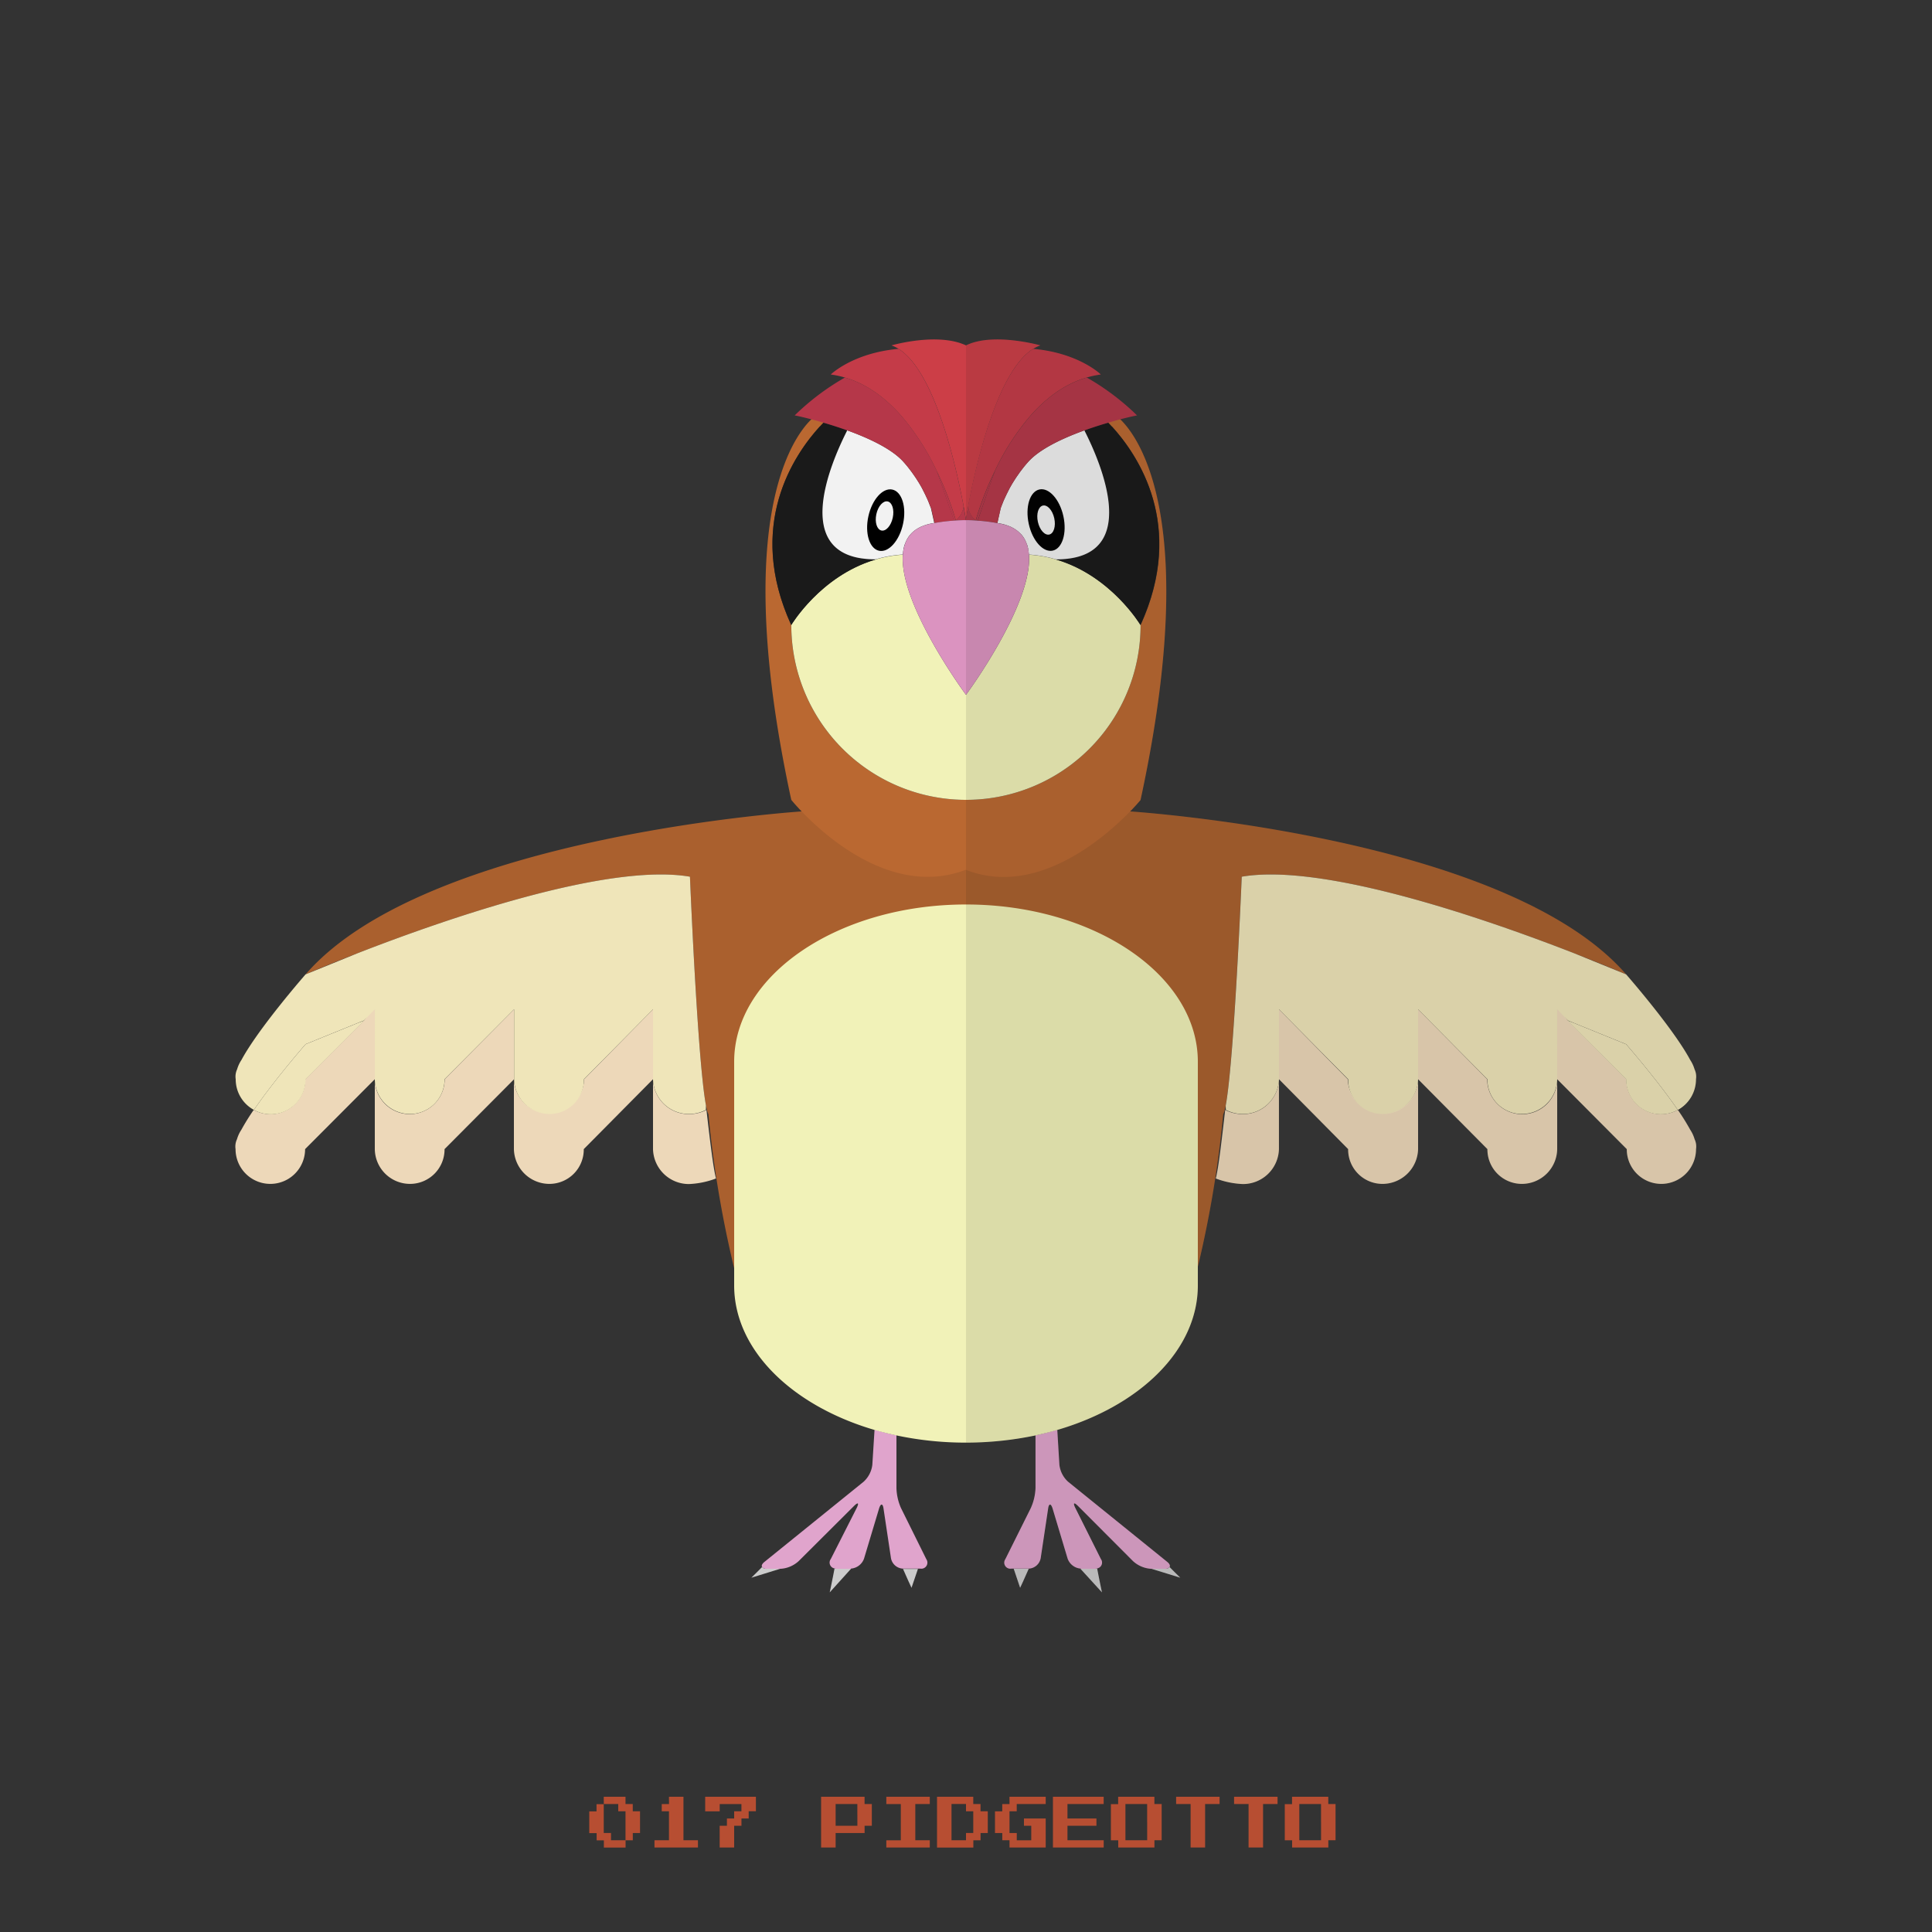 <?xml version="1.0" ?><svg id="pkft" viewBox="0 0 500 500" xmlns="http://www.w3.org/2000/svg"><rect x="0" y="0" width="500" height="500" fill="#333333" stroke="none"/><defs><style>.cls-1{fill:#ccc;}.cls-2{fill:#aa602e;}.cls-3{fill:none;}.cls-4{fill:#cc3e47;}.cls-5{fill:#db93c0;}.cls-15,.cls-6{fill:#1a1a1a;}.cls-7{fill:#f1f2b8;}.cls-8{fill:#ba6831;}.cls-9{fill:#f2f2f2;}.cls-10{fill:#b53749;}.cls-11{fill:#c43b48;}.cls-12{fill:#e0a4cc;}.cls-13{fill:#edd8b9;}.cls-14{fill:#efe5b9;}.cls-15{opacity:0.1;}.cls-16{fill:#b74e32;}</style></defs><title/><path class="cls-1" d="M197.22,405.55c-1.18,1.21-2.77,2.76-2.77,2.76l7.46-2.31h-3.47A1.43,1.43,0,0,1,197.22,405.55Z"/><path class="cls-1" d="M216.54,406a2.48,2.48,0,0,1-.56-0.11c-0.43,2.38-1.25,6.22-1.25,6.22l5.56-6.16s-0.09,0-.14,0h-3.62Z"/><path class="cls-1" d="M233.68,406c0.82,1.92,2.22,4.92,2.22,4.92l1.66-4.88h-3.85S233.7,406,233.68,406Z"/><path class="cls-2" d="M214.59,207.1a25.05,25.05,0,0,0-6.24,2.83S110.43,216,79.08,252.17c0,0,5.22-2.27,13.4-5.45,21.78-8.49,64.6-23.53,86.08-19.83,0,0,2.12,51.22,4.39,60.32a4.94,4.94,0,0,0,.39,1.14v0a282.5,282.5,0,0,0,7.8,44.41l37-5.46L250,259.41v-41.6Z"/><path class="cls-3" d="M240.9,131.34l0.08,0.23,0-.07Z"/><path class="cls-3" d="M240.65,130.7c-0.14-.37-0.29-0.75-0.44-1.11C240.36,130,240.51,130.33,240.65,130.7Z"/><path class="cls-3" d="M237.2,123.93c-0.21-.32-0.42-0.63-0.64-0.94C236.78,123.3,237,123.61,237.2,123.93Z"/><path class="cls-3" d="M236.15,122.4c-0.24-.34-0.5-0.66-0.75-1C235.65,121.73,235.9,122.06,236.15,122.4Z"/><path class="cls-3" d="M239.9,128.89c-0.15-.34-0.31-0.68-0.47-1C239.59,128.21,239.75,128.55,239.9,128.89Z"/><path class="cls-3" d="M238.18,125.52c-0.18-.32-0.37-0.63-0.57-0.94C237.8,124.89,238,125.21,238.18,125.52Z"/><path class="cls-3" d="M239.08,127.17q-0.25-.49-0.51-1Q238.83,126.69,239.08,127.17Z"/><path class="cls-3" d="M233.82,119.51q0.62,0.69,1.2,1.41Q234.44,120.2,233.82,119.51Z"/><path class="cls-4" d="M240.21,129.59c-0.1-.23-0.2-0.46-0.31-0.69C240,129.12,240.11,129.35,240.21,129.59Z"/><path class="cls-4" d="M236.56,123l-0.42-.6Z"/><path class="cls-4" d="M239.43,127.87l-0.35-.7Z"/><path class="cls-4" d="M237.61,124.58l-0.41-.65Z"/><path class="cls-4" d="M240.9,131.34c-0.08-.22-0.17-0.43-0.25-0.64C240.73,130.91,240.82,131.13,240.9,131.34Z"/><path class="cls-4" d="M235.39,121.4l-0.37-.48Z"/><path class="cls-4" d="M238.56,126.21l-0.39-.68Z"/><path class="cls-5" d="M242.34,137.79l0,0C242.35,137.91,242.36,137.9,242.34,137.79Z"/><path class="cls-4" d="M230.71,89.39a9,9,0,0,1,1.84.89,12.12,12.12,0,0,1,1.52,1.14c8.66,7.57,13.67,30.71,15.32,39.62,0.41,2.22.62,3.56,0.62,3.56V89.39C242.61,85.92,230.71,89.39,230.71,89.39Z"/><path class="cls-6" d="M242.34,137.79l0,0C242.35,137.91,242.36,137.9,242.34,137.79Z"/><path class="cls-7" d="M235.68,138.27l-0.2.23Z"/><path class="cls-7" d="M234.86,139.4l-0.13.24Z"/><path class="cls-7" d="M236.73,137.29l-0.28.22Z"/><path class="cls-7" d="M234.53,140l-0.1.23Z"/><path class="cls-7" d="M240.89,135.52c-0.31.06-.62,0.14-0.91,0.22C240.27,135.66,240.57,135.59,240.89,135.52Z"/><path class="cls-7" d="M239.7,135.83l-0.55.18Z"/><path class="cls-7" d="M234.26,140.66l-0.08.22Z"/><path class="cls-7" d="M238.82,136.14l-0.45.18Z"/><path class="cls-7" d="M237.36,136.87l-0.33.21Z"/><path class="cls-7" d="M238.05,136.48l-0.38.2Z"/><path class="cls-7" d="M235.24,138.82l-0.16.24Z"/><path class="cls-7" d="M235.94,138l0.24-.23Z"/><path class="cls-7" d="M233.74,142.79v0Z"/><path class="cls-7" d="M233.86,142.05l0,0.16Z"/><path class="cls-7" d="M234,141.34l-0.05.2Z"/><path class="cls-6" d="M238.38,136.32l-0.32.16Z"/><path class="cls-6" d="M234.43,140.25c-0.06.14-.12,0.28-0.17,0.42C234.31,140.52,234.37,140.38,234.43,140.25Z"/><path class="cls-6" d="M237.67,136.68l-0.31.19Z"/><path class="cls-6" d="M234.72,139.64l-0.19.38Z"/><path class="cls-6" d="M241,131.5l-0.06-.16,0.08,0.23Z"/><path class="cls-6" d="M239.15,136l-0.32.13Z"/><path class="cls-6" d="M235.68,138.27l0.26-.28Z"/><path class="cls-6" d="M240,135.74l-0.28.09Z"/><path class="cls-6" d="M235.48,138.51l-0.24.31Z"/><path class="cls-6" d="M237,137.07l-0.3.22Z"/><path class="cls-6" d="M235.07,139.05l-0.22.35Z"/><path class="cls-6" d="M234.18,140.88c-0.05.15-.1,0.3-0.15,0.46C234.08,141.19,234.13,141,234.18,140.88Z"/><path class="cls-6" d="M233.83,142.22c0,0.19-.07.38-0.1,0.57C233.76,142.59,233.8,142.4,233.83,142.22Z"/><path class="cls-6" d="M236.45,137.51l-0.28.25Z"/><path class="cls-6" d="M233.72,142.89c0,0.21-.05.43-0.07,0.65C233.67,143.33,233.7,143.11,233.72,142.89Z"/><path class="cls-6" d="M234,141.54c0,0.17-.09.34-0.12,0.51C233.9,141.88,233.94,141.71,234,141.54Z"/><path class="cls-8" d="M250,207a45.22,45.22,0,0,1-45.22-45.22c-11.71-25.62.5-43.83,7.34-51.34l0.82,0.13,0.26-1.46-1.67-.54-0.42-1S186.7,123.31,204.78,207c0,0,21.7,27.12,45.22,18.08V207Z"/><path class="cls-7" d="M233.66,143.55a32,32,0,0,0-7.27,1.31c-14.08,4.24-21.6,16.88-21.6,16.88A45.22,45.22,0,0,0,250,207V179.82S232.69,156.48,233.66,143.55Z"/><path class="cls-6" d="M219.33,111.4c-2.18-.79-4.33-1.47-6.25-2l-0.84.89c-6.81,7.42-19.24,25.7-7.46,51.47,0,0,7.52-12.64,21.6-16.88l0.27-.07C204.25,144.81,215,120,219.33,111.4Z"/><path class="cls-9" d="M233.66,143.55c0-.22,0-0.44.07-0.65v-0.11c0-.19.06-0.38,0.1-0.57l0-.16c0-.17.08-0.34,0.12-0.51l0.05-.2c0-.16.09-0.31,0.15-0.46l0.08-.22c0.05-.14.11-0.28,0.17-0.42l0.1-.23,0.19-.38,0.13-.24,0.22-.35,0.16-.24,0.24-.31,0.2-.23,0.26-.28,0.24-.23,0.28-.25,0.28-.22,0.3-.22,0.33-.21,0.31-.19,0.38-.2,0.32-.16,0.45-.18,0.32-.13,0.55-.18,0.28-.09c0.29-.08.59-0.15,0.91-0.22l0.93-.17c-0.35-1.59-.76-3.42-0.85-3.79l-0.08-.23c-0.08-.22-0.17-0.43-0.25-0.64-0.14-.37-0.29-0.75-0.44-1.11s-0.2-.46-0.31-0.69-0.31-.68-0.47-1l-0.35-.7q-0.25-.49-0.51-1l-0.39-.68c-0.18-.32-0.37-0.63-0.57-0.94l-0.41-.65c-0.21-.32-0.42-0.63-0.64-0.94l-0.42-.6c-0.24-.34-0.5-0.66-0.75-1l-0.37-.48q-0.58-.72-1.2-1.41c-3-3.32-8.87-6.07-14.5-8.11-4.36,8.56-15.08,33.4,7.33,33.38a31.87,31.87,0,0,1,7-1.24h0Z"/><ellipse cx="229.2" cy="134.61" rx="8.1" ry="4.59" transform="translate(48.87 329.88) rotate(-77.7)"/><ellipse class="cls-9" cx="229.2" cy="134.61" rx="3.84" ry="2.17" transform="matrix(0.21, -0.98, 0.98, 0.21, 48.87, 329.88)"/><path class="cls-10" d="M247.37,134.69a81.68,81.68,0,0,0-5-12.89c2.37,6.57,4.49,12.93,4.49,12.93,1-.07,2.07-0.12,3.11-0.12,0,0-.2-1.34-0.62-3.56A5.61,5.61,0,0,1,247.37,134.69Z"/><path class="cls-10" d="M242.4,121.8a63.28,63.28,0,0,0-9.2-14.25c-3.93-4.45-8.74-8.16-14.54-9.84a63.6,63.6,0,0,0-13,9.8c0.15,0,3.25.65,7.4,1.86,6.86,2,16.62,5.54,20.74,10.14q0.62,0.69,1.2,1.41l0.37,0.48c0.26,0.33.51,0.66,0.75,1l0.42,0.6c0.22,0.31.43,0.62,0.64,0.94l0.41,0.65c0.19,0.31.38,0.62,0.57,0.94l0.39,0.68q0.26,0.48.51,1l0.35,0.7c0.16,0.34.32,0.68,0.47,1s0.21,0.46.31,0.69,0.3,0.74.44,1.11c0.08,0.21.17,0.43,0.25,0.64L241,131.5l0,0.07c0.08,0.37.5,2.2,0.85,3.79a46.37,46.37,0,0,1,5.07-.63S244.77,128.37,242.4,121.8Z"/><path class="cls-11" d="M234.06,91.42a12.12,12.12,0,0,0-1.52-1.14C220.67,91.35,215,96.92,215,96.92a24.22,24.22,0,0,1,3.64.78c5.79,1.68,10.61,5.4,14.54,9.84a63.28,63.28,0,0,1,9.2,14.25,81.68,81.68,0,0,1,5,12.89,5.61,5.61,0,0,0,2-3.64C247.73,122.13,242.72,99,234.06,91.42Z"/><path class="cls-5" d="M246.89,134.73a46.37,46.37,0,0,0-5.07.63l-0.93.17c-4.88,1-6.93,4-7.23,8-1,12.93,16.34,36.28,16.34,36.28V134.61C249,134.61,247.92,134.65,246.89,134.73Zm-4.55,3.06c0,0.11,0,.11,0,0Z"/><path class="cls-12" d="M239.74,403.53l-6.57-13.26a13.75,13.75,0,0,1-1.17-5.16V371.44c-2-.42-3.84-0.9-5.67-1.44l-0.57,9.08a7.06,7.06,0,0,1-2.28,4.41L197.86,404.2c-0.65.52-.84,1-0.63,1.35a1.43,1.43,0,0,0,1.23.45h3.62a7.6,7.6,0,0,0,4.63-2L221,389.76c1.06-1.05,1.37-.84.71,0.5L215,403.49a1.53,1.53,0,0,0,.94,2.41,2.48,2.48,0,0,0,.56.11h3.62s0.09-.06.14-0.06a3.91,3.91,0,0,0,3.36-2.61l3.87-12.9c0.43-1.43,1-1.4,1.18.08l1.91,12.72a3.3,3.3,0,0,0,3.08,2.72s0,0,0,0h4.52A1.57,1.57,0,0,0,239.74,403.53Z"/><path class="cls-7" d="M190,274.78v57.88c0,16.73,15,31.1,36.13,37.35,1.83,0.54,3.78,1,5.7,1.44A86.29,86.29,0,0,0,250,373.35V234.08C217,234.08,190,252.3,190,274.78Z"/><path class="cls-3" d="M79.08,252.17l13.4-5.45C84.3,249.9,79.08,252.17,79.08,252.17Z"/><path class="cls-3" d="M94.1,264.11L97,263v-1.79Z"/><path class="cls-13" d="M94.19,264.11L79,279.3a9,9,0,0,1-13.34,7.94,57.63,57.63,0,0,0-3.19,5.13,9,9,0,0,0-1.14,2.46,4.43,4.43,0,0,0-.37,2.56,9,9,0,1,0,18,0L97,279.3V260.76C96,261.14,94.85,263.41,94.19,264.11Z"/><path class="cls-13" d="M180.13,270.63c0.51,6.61,1.08,12.25,1.66,15.36C181.22,281.07,180.65,275.76,180.13,270.63Z"/><path class="cls-13" d="M115.08,279.3a9,9,0,1,1-18.08,0v18.09a9.11,9.11,0,0,0,9.13,9,8.93,8.93,0,0,0,8.92-9l18-18.09V261.21Z"/><path class="cls-13" d="M182.83,287.26a10,10,0,0,1-4.53,1.08,9.27,9.27,0,0,1-9.3-9v18.09a9.27,9.27,0,0,0,9.3,9,22.17,22.17,0,0,0,7-1.44C184.57,302.17,183.77,295.34,182.83,287.26Z"/><path class="cls-13" d="M151.17,279.3a9.09,9.09,0,0,1-18.17,0v18.09a9.19,9.19,0,0,0,9.21,9,8.9,8.9,0,0,0,8.87-9L169,279.3V261.21Z"/><path class="cls-14" d="M182,287.21c-0.09-.34-0.17-0.76-0.26-1.22l0.15,1.27Z"/><path class="cls-14" d="M79.08,279.3l15.19-15.19-1.79.69-13.4,5.45s-8,9.14-13.37,17A9,9,0,0,0,79.08,279.3Z"/><path class="cls-14" d="M182.69,286c-0.58-3.11-1.14-8.75-1.66-15.36-1.42-18.21-2.47-43.75-2.47-43.75-21.48-3.7-64.29,11.34-86.08,19.83l-13.4,5.45s-12.14,13.88-16.57,22.11a9,9,0,0,0-1.15,2.46A4.44,4.44,0,0,0,61,279.3a9,9,0,0,0,4.71,7.94c5.38-7.85,13.37-17,13.37-17l13.4-5.45c0.58-.23,1.1-0.46,1.71-0.69l2.81-2.9V279.3a9.11,9.11,0,0,0,9.13,9,8.93,8.93,0,0,0,8.92-9l18-18.09V279.3a9.19,9.19,0,0,0,9.21,9,8.9,8.9,0,0,0,8.87-9L169,261.21V279.3a9.27,9.27,0,0,0,9.3,9,9.5,9.5,0,0,0,4.41-1.08C182.66,286.84,182.74,286.42,182.69,286Z"/><path class="cls-1" d="M302.69,405.55c1.18,1.21,2.77,2.76,2.77,2.76L298,406h3.47A1.43,1.43,0,0,0,302.69,405.55Z"/><path class="cls-1" d="M283.38,406a2.48,2.48,0,0,0,.56-0.11c0.43,2.38,1.25,6.22,1.25,6.22L279.62,406s0.09,0,.14,0h3.62Z"/><path class="cls-1" d="M266.23,406c-0.82,1.92-2.22,4.92-2.22,4.92L262.35,406h3.85S266.22,406,266.23,406Z"/><path class="cls-2" d="M285.37,207.1a25.14,25.14,0,0,1,6.22,2.83s97.9,6.06,129.25,42.24c0,0-5.23-2.27-13.41-5.45-21.78-8.49-64.6-23.53-86.08-19.83,0,0-2.12,51.22-4.39,60.32a4.93,4.93,0,0,1-.39,1.14v0a282.5,282.5,0,0,1-7.8,44.41l-36.93-5.46L250,259.41v-41.6Z"/><path class="cls-3" d="M259,131.34l-0.08.23,0-.07Z"/><path class="cls-3" d="M259.27,130.7c0.14-.37.29-0.75,0.44-1.11C259.55,130,259.41,130.33,259.27,130.7Z"/><path class="cls-3" d="M262.72,123.93c0.21-.32.42-0.63,0.64-0.94C263.14,123.3,262.92,123.61,262.72,123.93Z"/><path class="cls-3" d="M263.77,122.4c0.24-.34.5-0.66,0.75-1C264.27,121.73,264,122.06,263.77,122.4Z"/><path class="cls-3" d="M260,128.89c0.15-.34.31-0.68,0.47-1C260.32,128.21,260.17,128.55,260,128.89Z"/><path class="cls-3" d="M261.74,125.52c0.18-.32.37-0.63,0.57-0.94C262.11,124.89,261.92,125.21,261.74,125.52Z"/><path class="cls-3" d="M260.84,127.17q0.25-.49.51-1Q261.09,126.69,260.84,127.17Z"/><path class="cls-3" d="M266.1,119.51q-0.62.69-1.2,1.41Q265.48,120.2,266.1,119.51Z"/><path class="cls-4" d="M259.71,129.59c0.1-.23.2-0.46,0.31-0.69C259.91,129.12,259.81,129.35,259.71,129.59Z"/><path class="cls-4" d="M263.35,123l0.42-.6Z"/><path class="cls-4" d="M260.49,127.87l0.35-.7Z"/><path class="cls-4" d="M262.31,124.58l0.41-.65Z"/><path class="cls-4" d="M259,131.34c0.08-.22.17-0.43,0.25-0.64C259.18,130.91,259.1,131.13,259,131.34Z"/><path class="cls-4" d="M264.52,121.4l0.37-.48Z"/><path class="cls-4" d="M261.35,126.21l0.39-.68Z"/><path class="cls-5" d="M257.58,137.79l0,0C257.57,137.91,257.56,137.9,257.58,137.79Z"/><path class="cls-4" d="M269.25,89.39a9.1,9.1,0,0,0-1.86.89,12.2,12.2,0,0,0-1.53,1.14C257.21,99,252.23,122.13,250.58,131c-0.41,2.22-.58,3.56-0.58,3.56V89.39C257,85.92,269.25,89.39,269.25,89.39Z"/><path class="cls-6" d="M257.58,137.79l0,0C257.57,137.91,257.56,137.9,257.58,137.79Z"/><path class="cls-7" d="M264.24,138.27l0.2,0.23Z"/><path class="cls-7" d="M265.06,139.4l0.13,0.24Z"/><path class="cls-7" d="M263.18,137.29l0.28,0.22Z"/><path class="cls-7" d="M265.39,140l0.1,0.23Z"/><path class="cls-7" d="M259,135.52c0.31,0.06.62,0.14,0.91,0.22C259.65,135.66,259.34,135.59,259,135.52Z"/><path class="cls-7" d="M260.22,135.83l0.55,0.18Z"/><path class="cls-7" d="M265.66,140.66l0.08,0.22Z"/><path class="cls-7" d="M261.1,136.14l0.45,0.18Z"/><path class="cls-7" d="M262.56,136.87l0.33,0.21Z"/><path class="cls-7" d="M261.87,136.48l0.38,0.2Z"/><path class="cls-7" d="M264.68,138.82l0.16,0.24Z"/><path class="cls-7" d="M264,138l-0.24-.23Z"/><path class="cls-7" d="M266.18,142.79v0Z"/><path class="cls-7" d="M266.06,142.05l0,0.16Z"/><path class="cls-7" d="M265.88,141.34l0.05,0.2Z"/><path class="cls-6" d="M261.54,136.32l0.32,0.16Z"/><path class="cls-6" d="M265.49,140.25c0.06,0.14.12,0.28,0.17,0.42C265.61,140.52,265.55,140.38,265.49,140.25Z"/><path class="cls-6" d="M262.25,136.68l0.31,0.19Z"/><path class="cls-6" d="M265.19,139.64l0.19,0.38Z"/><path class="cls-6" d="M259,131.5l0.06-.16-0.08.23Z"/><path class="cls-6" d="M260.77,136l0.32,0.13Z"/><path class="cls-6" d="M264.24,138.27L264,138Z"/><path class="cls-6" d="M259.94,135.74l0.28,0.09Z"/><path class="cls-6" d="M264.44,138.51l0.24,0.31Z"/><path class="cls-6" d="M262.89,137.07l0.3,0.22Z"/><path class="cls-6" d="M264.85,139.05l0.22,0.35Z"/><path class="cls-6" d="M265.74,140.88c0.05,0.15.1,0.3,0.15,0.46C265.84,141.19,265.79,141,265.74,140.88Z"/><path class="cls-6" d="M266.09,142.22c0,0.19.07,0.38,0.1,0.57C266.16,142.59,266.12,142.4,266.09,142.22Z"/><path class="cls-6" d="M263.46,137.51l0.28,0.25Z"/><path class="cls-6" d="M266.19,142.89c0,0.21.05,0.43,0.07,0.65C266.25,143.33,266.22,143.11,266.19,142.89Z"/><path class="cls-6" d="M265.94,141.54c0,0.17.09,0.34,0.12,0.51C266,141.88,266,141.71,265.94,141.54Z"/><path class="cls-8" d="M250,207a45.16,45.16,0,0,0,45.18-45.22c11.71-25.62-.52-43.83-7.36-51.34l-0.83.13-0.27-1.46,1.66-.54,0.42-1s24.46,15.81,6.37,99.47c0,0-22.18,27.12-45.18,18.08V207Z"/><path class="cls-7" d="M266.3,143.55a31.79,31.79,0,0,1,7.25,1.31c14.08,4.24,21.63,16.88,21.63,16.88A45.17,45.17,0,0,1,250,207V179.82S267.26,156.48,266.3,143.55Z"/><path class="cls-6" d="M280.59,111.4c2.18-.79,4.33-1.47,6.25-2l0.84,0.89c6.81,7.42,19.24,25.7,7.46,51.47,0,0-7.52-12.64-21.6-16.88l-0.27-.07C295.67,144.81,285,120,280.59,111.4Z"/><path class="cls-9" d="M266.26,143.55c0-.22,0-0.44-0.07-0.65v-0.11c0-.19-0.06-0.38-0.1-0.57l0-.16c0-.17-0.08-0.34-0.12-0.51l-0.05-.2c0-.16-0.09-0.31-0.15-0.46l-0.08-.22c-0.05-.14-0.11-0.28-0.17-0.42l-0.1-.23-0.19-.38-0.13-.24-0.22-.35-0.16-.24-0.24-.31-0.2-.23L264,138l-0.24-.23-0.28-.25-0.28-.22-0.3-.22-0.33-.21-0.31-.19-0.38-.2-0.32-.16-0.45-.18-0.32-.13-0.55-.18-0.28-.09c-0.29-.08-0.59-0.15-0.91-0.22l-0.93-.17c0.35-1.59.76-3.42,0.85-3.79l0.08-.23c0.08-.22.17-0.43,0.25-0.64,0.14-.37.29-0.75,0.44-1.11s0.2-.46.31-0.69,0.31-.68.47-1l0.35-.7q0.25-.49.51-1l0.39-.68c0.18-.32.37-0.63,0.57-0.94l0.41-.65c0.21-.32.42-0.63,0.64-0.94l0.42-.6c0.24-.34.5-0.66,0.75-1l0.37-.48q0.58-.72,1.2-1.41c3-3.32,8.87-6.07,14.5-8.11,4.36,8.56,15.08,33.4-7.33,33.38a31.87,31.87,0,0,0-7-1.24h0Z"/><ellipse cx="270.72" cy="134.61" rx="4.59" ry="8.1" transform="translate(-22.46 60.74) rotate(-12.3)"/><ellipse class="cls-9" cx="270.72" cy="134.61" rx="2.17" ry="3.84" transform="translate(-22.46 60.74) rotate(-12.3)"/><path class="cls-10" d="M252.54,134.69a81.68,81.68,0,0,1,5-12.89c-2.37,6.57-4.49,12.93-4.49,12.93-1-.07-2.07-0.12-3.11-0.12,0,0,.2-1.34.62-3.56A5.61,5.61,0,0,0,252.54,134.69Z"/><path class="cls-10" d="M257.52,121.8a63.28,63.28,0,0,1,9.2-14.25c3.93-4.45,8.74-8.16,14.54-9.84a63.6,63.6,0,0,1,13,9.8c-0.15,0-3.25.65-7.4,1.86-6.86,2-16.62,5.54-20.74,10.14q-0.62.69-1.2,1.41l-0.37.48c-0.26.33-.51,0.66-0.75,1l-0.42.6c-0.22.31-.43,0.62-0.64,0.94l-0.41.65c-0.19.31-.38,0.62-0.57,0.94l-0.39.68q-0.26.48-.51,1l-0.35.7c-0.16.34-.32,0.68-0.47,1s-0.21.46-.31,0.69-0.3.74-.44,1.11c-0.08.21-.17,0.43-0.25,0.64l-0.06.16,0,0.07c-0.08.37-.5,2.2-0.85,3.79a46.37,46.37,0,0,0-5.07-.63S255.15,128.37,257.52,121.8Z"/><path class="cls-11" d="M265.86,91.42a12.12,12.12,0,0,1,1.52-1.14c11.87,1.07,17.51,6.64,17.51,6.64a24.22,24.22,0,0,0-3.64.78c-5.79,1.68-10.61,5.4-14.54,9.84a63.28,63.28,0,0,0-9.2,14.25,81.68,81.68,0,0,0-5,12.89,5.61,5.61,0,0,1-2-3.64C252.18,122.13,257.19,99,265.86,91.42Z"/><path class="cls-5" d="M250,134.61v45.22s17.26-23.34,16.3-36.28c-0.3-4-2.37-7-7.25-8l-0.94-.17a45.71,45.71,0,0,0-5-.63C252,134.65,251,134.61,250,134.61Zm7.6,3.17c0,0.14,0,.13,0,0Z"/><path class="cls-12" d="M260.17,403.53l6.61-13.26a13.8,13.8,0,0,0,1.21-5.16V371.44c2-.42,3.8-0.9,5.63-1.44l0.55,9.08a7,7,0,0,0,2.27,4.41l25.62,20.71c0.65,0.52.83,1,.63,1.35a1.43,1.43,0,0,1-1.23.45h-3.62a7.6,7.6,0,0,1-4.63-2L279,389.76c-1.06-1.05-1.37-.84-0.71.5l6.62,13.23a1.53,1.53,0,0,1-.94,2.41,2.48,2.48,0,0,1-.56.11h-3.62s-0.09-.06-0.14-0.06a3.91,3.91,0,0,1-3.36-2.61l-3.87-12.9c-0.43-1.43-1-1.4-1.18.08l-1.91,12.72a3.3,3.3,0,0,1-3.08,2.72s0,0,0,0h-4.52A1.57,1.57,0,0,1,260.17,403.53Z"/><path class="cls-7" d="M310,274.78v57.88c0,16.73-15,31.1-36.17,37.35-1.83.54-3.76,1-5.68,1.44A88.3,88.3,0,0,1,250,373.35V234.08C283,234.08,310,252.3,310,274.78Z"/><path class="cls-3" d="M420.84,252.17l-13.4-5.45C415.62,249.9,420.84,252.17,420.84,252.17Z"/><path class="cls-3" d="M405.9,264.11L403,263v-1.79Z"/><path class="cls-13" d="M405.77,264.11L420.9,279.3a9,9,0,0,0,13.33,7.94,57.56,57.56,0,0,1,3.19,5.13,9,9,0,0,1,1.14,2.46,4.43,4.43,0,0,1,.37,2.56,9,9,0,0,1-9,9,8.94,8.94,0,0,1-8.92-9L403,279.3V260.76C404,261.14,405.11,263.41,405.77,264.11Z"/><path class="cls-13" d="M319.79,270.63c-0.51,6.61-1.08,12.25-1.66,15.36C318.7,281.07,319.27,275.76,319.79,270.63Z"/><path class="cls-13" d="M384.88,279.3a9.06,9.06,0,0,0,18.12,0v18.09a9.15,9.15,0,0,1-9.17,9,8.92,8.92,0,0,1-8.89-9L367,279.3V261.21Z"/><path class="cls-13" d="M317.08,287.26a10.21,10.21,0,0,0,4.57,1.08,9.3,9.3,0,0,0,9.34-9v18.09a9.3,9.3,0,0,1-9.34,9,22.3,22.3,0,0,1-7-1.44C315.37,302.17,316.14,295.34,317.08,287.26Z"/><path class="cls-13" d="M348.79,279.3a9.11,9.11,0,0,0,18.21,0v18.09a9.23,9.23,0,0,1-9.25,9,8.88,8.88,0,0,1-8.85-9L331,279.3V261.21Z"/><path class="cls-14" d="M317.88,287.21c0.09-.34.17-0.76,0.26-1.22L318,287.26Z"/><path class="cls-14" d="M420.84,279.3l-15.19-15.19,1.79,0.69,13.4,5.45s8,9.14,13.37,17A9,9,0,0,1,420.84,279.3Z"/><path class="cls-14" d="M317.23,286c0.58-3.11,1.14-8.75,1.66-15.36,1.42-18.21,2.47-43.75,2.47-43.75,21.48-3.7,64.29,11.34,86.08,19.83l13.4,5.45S433,266.05,437.4,274.28a9,9,0,0,1,1.15,2.46,4.44,4.44,0,0,1,.37,2.56,9,9,0,0,1-4.71,7.94c-5.38-7.85-13.37-17-13.37-17l-13.4-5.45c-0.58-.23-1.06-0.46-1.67-0.69l-2.77-2.9V279.3a9.15,9.15,0,0,1-9.17,9,8.92,8.92,0,0,1-8.89-9L367,261.21V279.3a9.23,9.23,0,0,1-9.25,9,8.88,8.88,0,0,1-8.85-9L331,261.21V279.3a9.3,9.3,0,0,1-9.34,9,9.59,9.59,0,0,1-4.43-1.08C317.28,286.84,317.18,286.42,317.23,286Z"/><path class="cls-15" d="M438.56,294.83a9,9,0,0,0-1.14-2.46,58.85,58.85,0,0,0-3.19-5.3,8.83,8.83,0,0,1-4.31.93h0a8.63,8.63,0,0,0,9-8.79,4.3,4.3,0,0,0-.37-2.52,8.87,8.87,0,0,0-1.15-2.43c-4.42-8.23-16.57-22.1-16.57-22.1s-5.22-2.26-13.4-5.45c-19.74-7.69-56.75-20.76-79.51-20.39,22.75-.37,59.77,12.71,79.51,20.4,8.18,3.19,13.41,5.45,13.41,5.45-29.68-34.25-119-41.51-128.43-42.18,1.77-1.81,2.76-3,2.76-3,15.64-72.34-.53-93.95-5.19-98.47,2.48-.65,4.14-1,4.25-1a63.6,63.6,0,0,0-13-9.8,24.25,24.25,0,0,1,3.64-.78s-5.63-5.57-17.49-6.64h0a9.1,9.1,0,0,1,1.86-.89S257,85.92,250,89.39v44.7l-0.08.52H250V373.35a88.36,88.36,0,0,0,18-1.88v13.64a13.8,13.8,0,0,1-1.21,5.16l-6.61,13.26a1.57,1.57,0,0,0,1.5,2.47h0.67l1.66,4.88s1.4-3,2.22-4.92h0a3.3,3.3,0,0,0,3.08-2.72l1.91-12.72c0.22-1.48.75-1.51,1.18-.08l3.87,12.9a3.91,3.91,0,0,0,3.36,2.61s0.09,0.06.14,0.06-0.09,0-.14,0l5.56,6.16s-0.82-3.83-1.25-6.22a1.53,1.53,0,0,0,.94-2.41l-6.62-13.23c-0.67-1.33-.35-1.55.71-0.5L293.22,404a7.6,7.6,0,0,0,4.63,2H298l7.46,2.31s-1.59-1.55-2.77-2.76a1.14,1.14,0,0,1-.78.41,1.14,1.14,0,0,0,.78-0.41c0.21-.31,0-0.82-0.63-1.35L276.44,383.5a7,7,0,0,1-2.27-4.41l-0.54-9,0.2-.05C295,363.75,310,349.39,310,332.66v-5a274.14,274.14,0,0,0,6.58-39.34v0a4.93,4.93,0,0,0,.39-1.14c0.09-.34.17-0.75,0.26-1.21,0,0.42.05,0.84,0,1.26a9.59,9.59,0,0,0,4.43,1.08,10.21,10.21,0,0,1-4.57-1.08c-0.94,8.08-1.72,14.92-2.42,17.73a22.31,22.31,0,0,0,7,1.44,9.3,9.3,0,0,0,9.34-9V279.3l17.89,18.09a8.88,8.88,0,0,0,8.85,9,9.23,9.23,0,0,0,9.25-9V279.3a9.1,9.1,0,0,1-9.11,9h-0.07a9.22,9.22,0,0,0,9.18-9l17.94,18.09a8.92,8.92,0,0,0,8.89,9,9.15,9.15,0,0,0,9.17-9V279.3a9.06,9.06,0,0,1-9.06,9h-0.05a9.15,9.15,0,0,0,9.11-9l18,18.09a8.94,8.94,0,0,0,8.92,9,9,9,0,0,0,9-9A4.43,4.43,0,0,0,438.56,294.83ZM274.9,113.72l1.18-.53Zm-2.42,1.19,0.51-.26Zm1.18-.6,0.58-.28Zm-3.74,2.08,0.36-.23Zm1.21-.74,0.27-.16Zm-2.24,1.43,0.25-.17Zm-1.15.88,0.22-.18Zm-0.9.79,0.23-.21Zm28.33,43,0,0c11.67-25.59-.52-43.78-7.35-51.28h0C294.66,117.91,306.88,136.11,295.18,161.73Zm-8.4-52.34-1.38.42,1.38-.42h0Zm-3,.92c-1,.34-2.12.7-3.2,1.1s-2,.74-3,1.15C279.68,111.71,281.79,111,283.8,110.31Zm1.44-.45-1.41.45ZM276.49,113l0.84-.35Zm72.3,166.29L331,261.21l17.89,18.09a9.17,9.17,0,0,0,2,5.81A9,9,0,0,1,348.79,279.3Zm36.09,0L367,261.21l17.94,18.09a9.14,9.14,0,0,0,1.8,5.47A9,9,0,0,1,384.88,279.3Zm21-15.11-0.08-.08c0.61,0.23,1.09.47,1.67,0.69Z"/><path class="cls-16" d="M156.25,465.94V465h5.63v1.88h1.88v1.88h1.88v5.63h-1.87v1.88h-1.87v1.88h-5.62v-1.87h-1.87v-1.87H152.5v-5.62h1.88v-1.87h1.88v-0.94Zm3.75,1.88v-0.94h-3.75v7.5h1.88v1.88h3.75v-7.5H160v-0.94Z"/><path class="cls-16" d="M173.13,465.94V465h3.75v11.25h3.75v1.88H169.38v-1.87h3.75v-7.5h-1.87v-1.87h1.88v-0.94Z"/><path class="cls-16" d="M182.5,466.88V465h13.13v3.75h-1.87v1.88h-1.87v1.88H190v5.63h-3.75V472.5h1.88v-1.87H190v-1.87h1.88v-1.87h-5.62v1.88H182.5v-1.87Z"/><path class="cls-16" d="M212.5,471.56V465h11.25v1.88h1.88v5.63h-1.87v1.88h-7.5v3.75H212.5v-6.56Zm9.38-1.87v-2.81h-5.62v5.63h5.63v-2.81Z"/><path class="cls-16" d="M229.38,465.94V465h11.25v1.88h-3.75v9.38h3.75v1.88H229.38v-1.87h3.75v-9.37h-3.75v-0.94Z"/><path class="cls-16" d="M242.5,471.56V465h9.38v1.88h1.88v1.88h1.88v5.63h-1.87v1.88h-1.87v1.88H242.5v-6.56Zm7.5-3.75v-0.94h-3.75v9.38H250v-1.87h1.88v-5.62H250v-0.94Z"/><path class="cls-16" d="M261.25,465.94V465h9.38v1.88h-7.5v1.88h-1.87v5.63h1.88v1.88h3.75V472.5H265v-1.87h5.63v7.5h-9.37v-1.87h-1.87v-1.87H257.5v-5.62h1.88v-1.87h1.88v-0.94Z"/><path class="cls-16" d="M272.5,471.56V465h13.13v1.88h-9.37v3.75h7.5v1.88h-7.5v3.75h9.38v1.88H272.5v-6.56Z"/><path class="cls-16" d="M289.38,465.94V465h9.38v1.88h1.88v9.38h-1.87v1.88h-9.37v-1.87H287.5v-9.37h1.88v-0.94Zm7.5,5.63v-4.69h-5.62v9.38h5.63v-4.69Z"/><path class="cls-16" d="M304.38,465.94V465h11.25v1.88h-3.75v11.25h-3.75V466.88h-3.75v-0.94Z"/><path class="cls-16" d="M319.38,465.94V465h11.25v1.88h-3.75v11.25h-3.75V466.88h-3.75v-0.94Z"/><path class="cls-16" d="M334.38,465.94V465h9.38v1.88h1.88v9.38h-1.87v1.88h-9.37v-1.87H332.5v-9.37h1.88v-0.94Zm7.5,5.63v-4.69h-5.62v9.38h5.63v-4.69Z"/></svg>